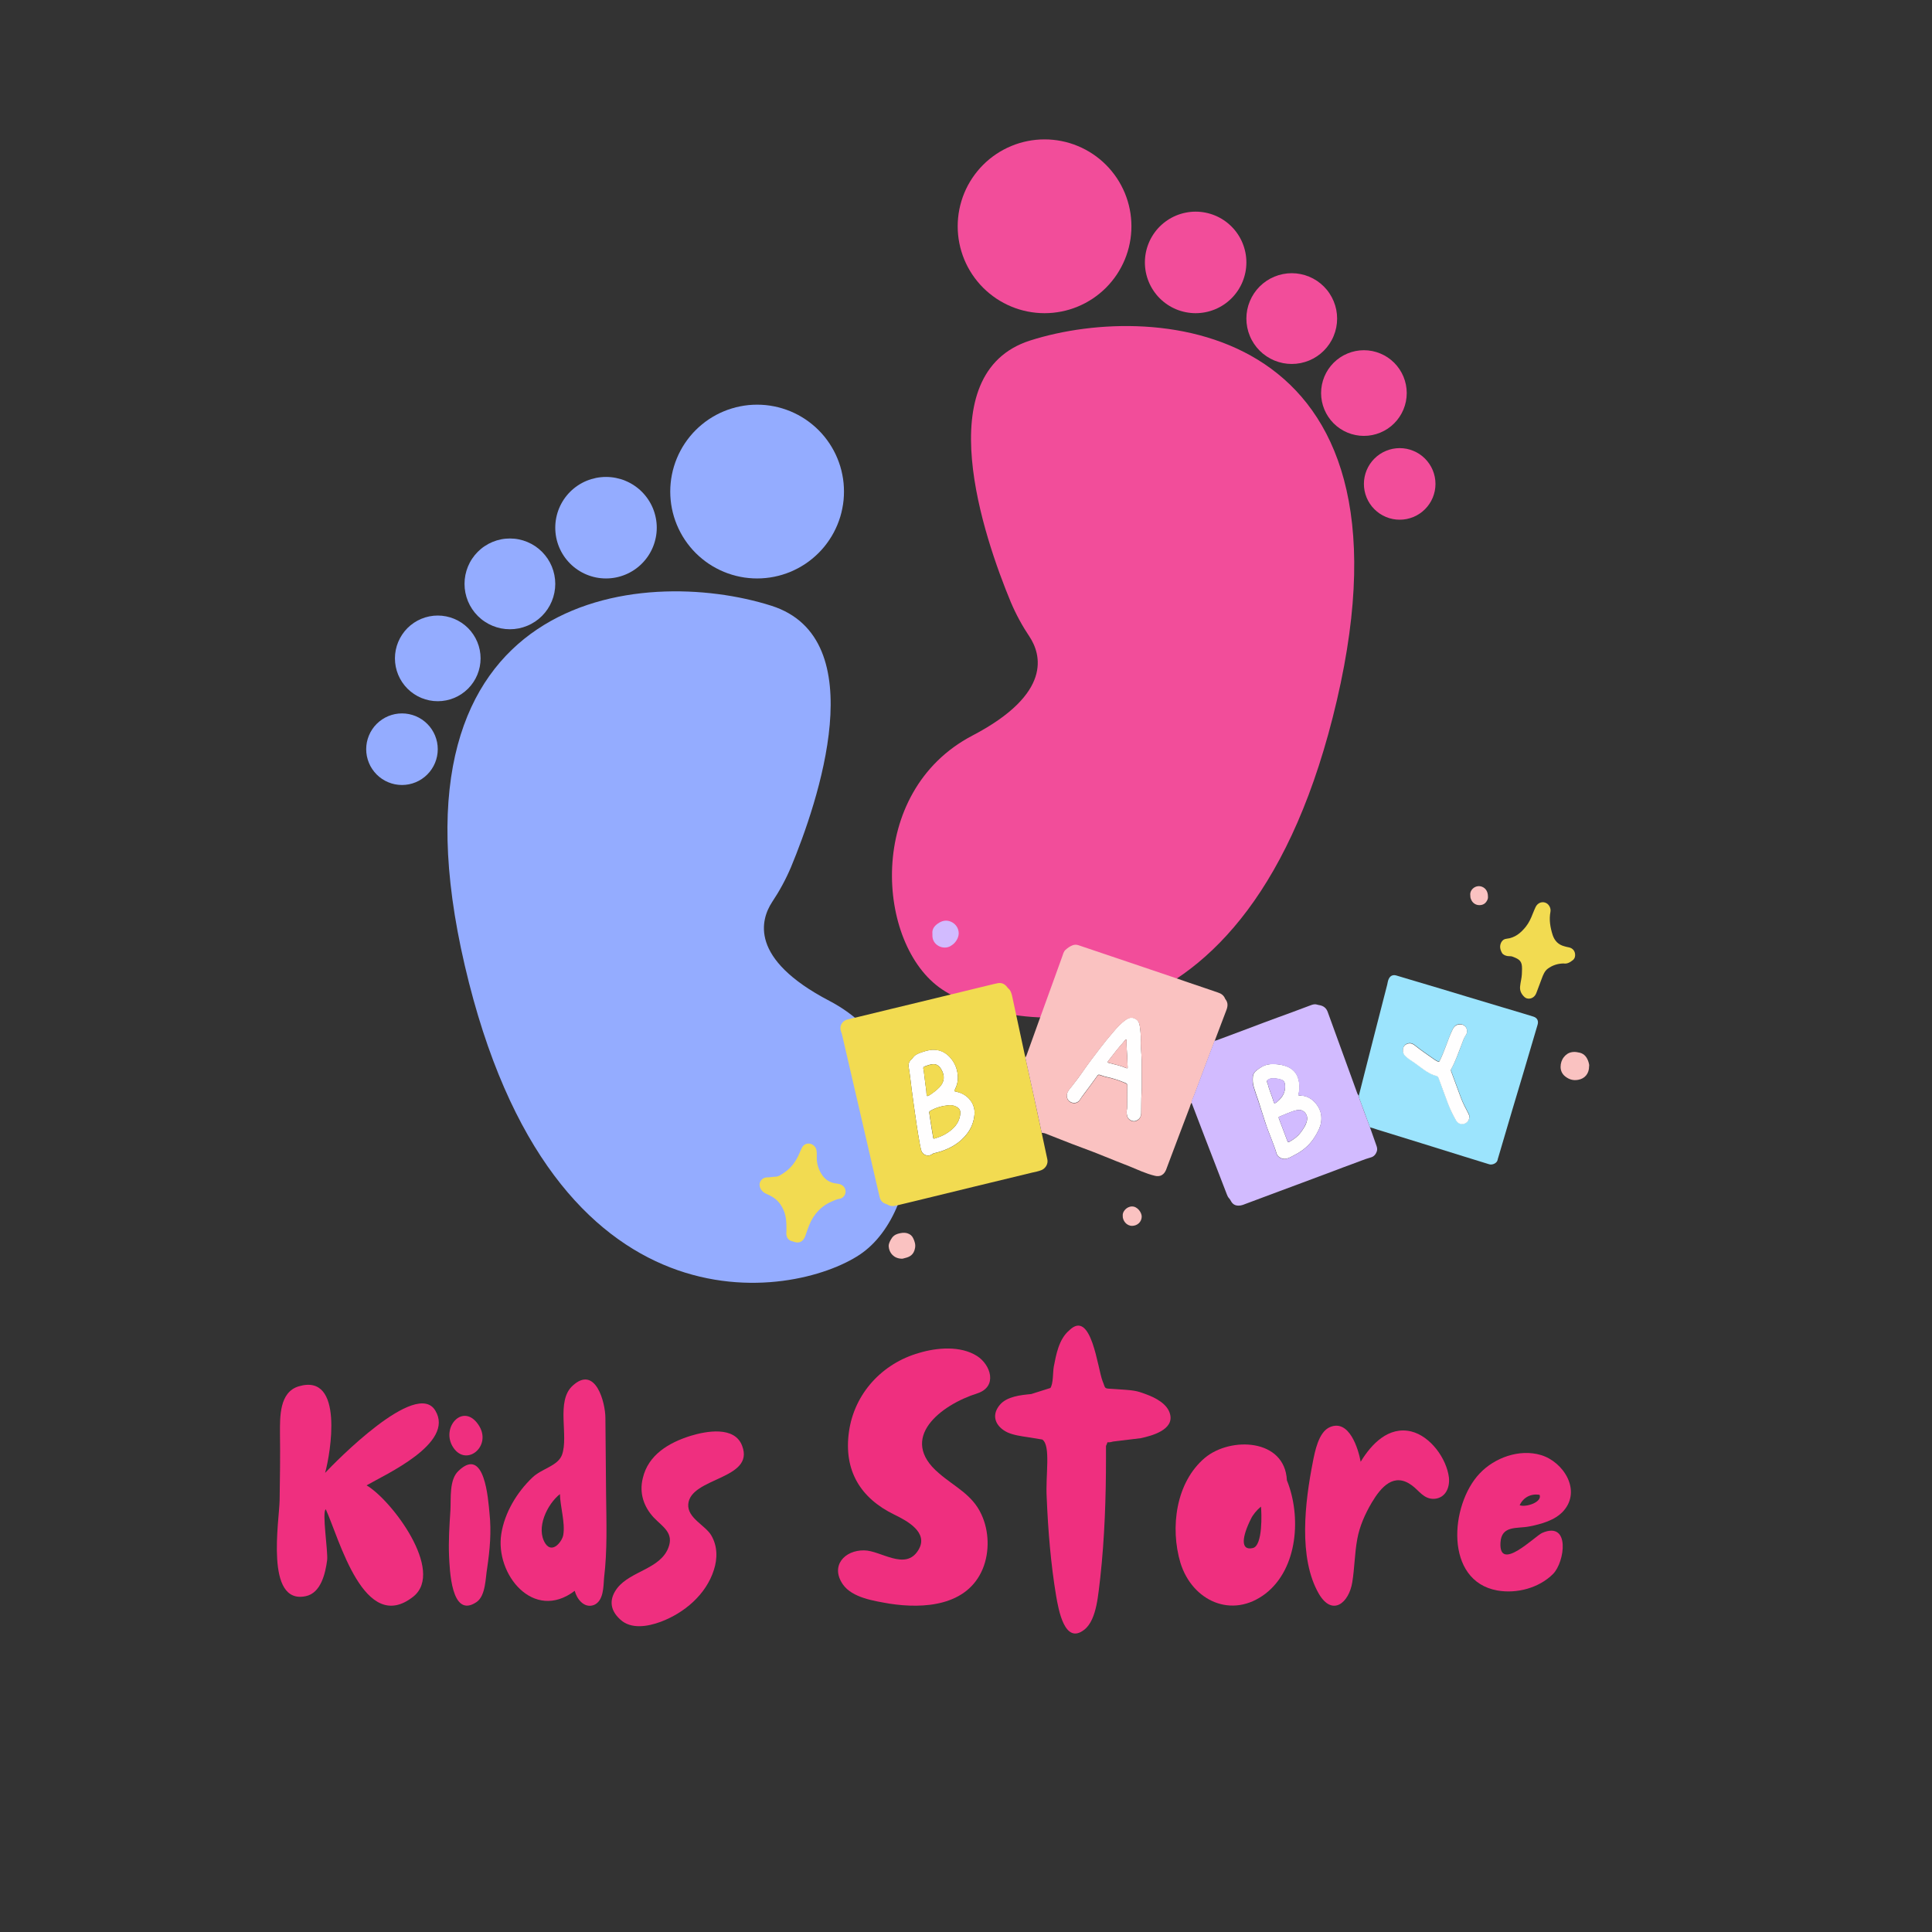 <svg xmlns="http://www.w3.org/2000/svg" xmlns:xlink="http://www.w3.org/1999/xlink" width="500" zoomAndPan="magnify" viewBox="0 0 375 375" height="500" preserveAspectRatio="xMidYMid meet" version="1.0"><rect x="0" y="0" width="375" height="375" fill="#333333" stroke="none"/><defs><g/><clipPath id="9d8f66ae2c"><path d="M 185 27.055 L 220 27.055 L 220 61 L 185 61 Z M 185 27.055 " clip-rule="nonzero"/></clipPath><clipPath id="d101180cdf"><path d="M 264 86 L 278.734 86 L 278.734 101 L 264 101 Z M 264 86 " clip-rule="nonzero"/></clipPath><clipPath id="7b87f8c7c1"><path d="M 147.25 221 L 165 221 L 165 242 L 147.25 242 Z M 147.25 221 " clip-rule="nonzero"/></clipPath><clipPath id="954513f7d2"><path d="M 302 204 L 308.5 204 L 308.5 210 L 302 210 Z M 302 204 " clip-rule="nonzero"/></clipPath><clipPath id="338b98bde4"><path d="M 172 239 L 178 239 L 178 244.363 L 172 244.363 Z M 172 239 " clip-rule="nonzero"/></clipPath></defs><path fill="#94acff" d="M 149.855 175.105 C 151.285 172.965 152.508 170.715 153.516 168.348 C 158.699 155.859 169.684 123.938 149.734 117.578 C 124.801 109.641 73.227 114.465 90.211 187.398 C 107.195 260.336 154.078 252.082 166.895 243.512 C 179.711 234.941 181.852 205.168 160.973 194.262 C 145.285 186.074 147.684 178.445 149.855 175.105 Z M 149.855 175.105 " fill-opacity="1" fill-rule="nonzero"/><path fill="#94acff" d="M 163.816 95.41 C 163.816 95.965 163.789 96.516 163.738 97.066 C 163.684 97.613 163.602 98.16 163.492 98.703 C 163.387 99.242 163.254 99.777 163.094 100.309 C 162.93 100.836 162.746 101.355 162.535 101.867 C 162.324 102.375 162.086 102.875 161.828 103.363 C 161.566 103.852 161.281 104.324 160.977 104.781 C 160.668 105.242 160.34 105.684 159.992 106.113 C 159.641 106.539 159.27 106.949 158.879 107.34 C 158.488 107.73 158.078 108.098 157.652 108.449 C 157.227 108.801 156.781 109.129 156.324 109.438 C 155.863 109.742 155.391 110.027 154.906 110.285 C 154.418 110.547 153.918 110.781 153.41 110.996 C 152.898 111.207 152.379 111.391 151.852 111.551 C 151.32 111.711 150.785 111.848 150.246 111.953 C 149.703 112.062 149.156 112.145 148.609 112.195 C 148.059 112.25 147.508 112.277 146.957 112.277 C 146.402 112.277 145.852 112.25 145.305 112.195 C 144.754 112.145 144.207 112.062 143.668 111.953 C 143.125 111.848 142.59 111.711 142.062 111.551 C 141.531 111.391 141.012 111.207 140.504 110.996 C 139.992 110.781 139.492 110.547 139.008 110.285 C 138.52 110.027 138.047 109.742 137.586 109.438 C 137.129 109.129 136.684 108.801 136.258 108.449 C 135.832 108.098 135.422 107.73 135.031 107.34 C 134.641 106.949 134.27 106.539 133.922 106.113 C 133.57 105.684 133.242 105.242 132.934 104.781 C 132.629 104.324 132.344 103.852 132.086 103.363 C 131.824 102.875 131.59 102.375 131.379 101.867 C 131.164 101.355 130.98 100.836 130.82 100.309 C 130.66 99.777 130.523 99.242 130.418 98.703 C 130.309 98.16 130.23 97.613 130.176 97.066 C 130.121 96.516 130.094 95.965 130.094 95.41 C 130.094 94.859 130.121 94.309 130.176 93.758 C 130.23 93.207 130.309 92.664 130.418 92.121 C 130.523 91.578 130.66 91.043 130.82 90.516 C 130.98 89.988 131.164 89.469 131.379 88.957 C 131.59 88.445 131.824 87.949 132.086 87.461 C 132.344 86.973 132.629 86.5 132.934 86.043 C 133.242 85.582 133.57 85.141 133.922 84.711 C 134.27 84.285 134.641 83.875 135.031 83.484 C 135.422 83.094 135.832 82.723 136.258 82.375 C 136.684 82.023 137.129 81.695 137.586 81.387 C 138.047 81.082 138.52 80.797 139.008 80.535 C 139.492 80.277 139.992 80.039 140.504 79.828 C 141.012 79.617 141.531 79.434 142.062 79.273 C 142.59 79.109 143.125 78.977 143.668 78.871 C 144.207 78.762 144.754 78.68 145.305 78.625 C 145.852 78.574 146.402 78.547 146.957 78.547 C 147.508 78.547 148.059 78.574 148.609 78.625 C 149.156 78.68 149.703 78.762 150.246 78.871 C 150.785 78.977 151.32 79.109 151.852 79.273 C 152.379 79.434 152.898 79.617 153.41 79.828 C 153.918 80.039 154.418 80.277 154.906 80.535 C 155.391 80.797 155.863 81.082 156.324 81.387 C 156.781 81.695 157.227 82.023 157.652 82.375 C 158.078 82.723 158.488 83.094 158.879 83.484 C 159.27 83.875 159.641 84.285 159.992 84.711 C 160.34 85.141 160.668 85.582 160.977 86.043 C 161.281 86.5 161.566 86.973 161.828 87.461 C 162.086 87.949 162.324 88.445 162.535 88.957 C 162.746 89.469 162.93 89.988 163.094 90.516 C 163.254 91.043 163.387 91.578 163.492 92.121 C 163.602 92.664 163.684 93.207 163.738 93.758 C 163.789 94.309 163.816 94.859 163.816 95.41 Z M 163.816 95.41 " fill-opacity="1" fill-rule="nonzero"/><path fill="#94acff" d="M 127.477 102.426 C 127.477 103.074 127.414 103.715 127.285 104.348 C 127.16 104.98 126.973 105.598 126.727 106.195 C 126.477 106.793 126.176 107.363 125.816 107.898 C 125.457 108.438 125.047 108.934 124.59 109.391 C 124.133 109.852 123.637 110.258 123.098 110.617 C 122.559 110.977 121.992 111.281 121.395 111.527 C 120.797 111.777 120.18 111.961 119.547 112.09 C 118.914 112.215 118.273 112.277 117.625 112.277 C 116.98 112.277 116.34 112.215 115.703 112.09 C 115.07 111.961 114.453 111.777 113.855 111.527 C 113.258 111.281 112.691 110.977 112.152 110.617 C 111.617 110.258 111.117 109.852 110.66 109.391 C 110.203 108.934 109.793 108.438 109.434 107.898 C 109.074 107.363 108.773 106.793 108.523 106.195 C 108.277 105.598 108.09 104.98 107.965 104.348 C 107.84 103.715 107.777 103.074 107.777 102.426 C 107.777 101.777 107.84 101.137 107.965 100.504 C 108.09 99.867 108.277 99.254 108.523 98.656 C 108.773 98.059 109.074 97.488 109.434 96.953 C 109.793 96.414 110.203 95.918 110.66 95.457 C 111.117 95 111.617 94.594 112.152 94.234 C 112.691 93.875 113.258 93.57 113.855 93.324 C 114.453 93.074 115.07 92.891 115.703 92.762 C 116.34 92.637 116.98 92.574 117.625 92.574 C 118.273 92.574 118.914 92.637 119.547 92.762 C 120.18 92.891 120.797 93.074 121.395 93.324 C 121.992 93.57 122.559 93.875 123.098 94.234 C 123.637 94.594 124.133 95 124.59 95.457 C 125.047 95.918 125.457 96.414 125.816 96.953 C 126.176 97.488 126.477 98.059 126.727 98.656 C 126.973 99.254 127.16 99.867 127.285 100.504 C 127.414 101.137 127.477 101.777 127.477 102.426 Z M 127.477 102.426 " fill-opacity="1" fill-rule="nonzero"/><path fill="#94acff" d="M 107.777 113.328 C 107.777 113.906 107.719 114.48 107.605 115.047 C 107.492 115.613 107.328 116.164 107.105 116.699 C 106.883 117.234 106.613 117.742 106.293 118.223 C 105.969 118.703 105.605 119.148 105.195 119.559 C 104.789 119.965 104.344 120.332 103.863 120.652 C 103.379 120.973 102.875 121.246 102.34 121.465 C 101.805 121.688 101.254 121.855 100.688 121.969 C 100.121 122.082 99.547 122.137 98.969 122.137 C 98.391 122.137 97.816 122.082 97.25 121.969 C 96.684 121.855 96.133 121.688 95.598 121.465 C 95.066 121.246 94.559 120.973 94.078 120.652 C 93.594 120.332 93.152 119.965 92.742 119.559 C 92.332 119.148 91.969 118.703 91.648 118.223 C 91.324 117.742 91.055 117.234 90.832 116.699 C 90.613 116.164 90.445 115.613 90.332 115.047 C 90.219 114.48 90.164 113.906 90.164 113.328 C 90.164 112.75 90.219 112.176 90.332 111.609 C 90.445 111.043 90.613 110.492 90.832 109.957 C 91.055 109.422 91.324 108.914 91.648 108.434 C 91.969 107.953 92.332 107.508 92.742 107.098 C 93.152 106.691 93.594 106.324 94.078 106.004 C 94.559 105.684 95.066 105.41 95.598 105.191 C 96.133 104.969 96.684 104.801 97.25 104.688 C 97.816 104.574 98.391 104.52 98.969 104.52 C 99.547 104.52 100.121 104.574 100.688 104.688 C 101.254 104.801 101.805 104.969 102.34 105.191 C 102.875 105.41 103.379 105.684 103.863 106.004 C 104.344 106.324 104.789 106.691 105.195 107.098 C 105.605 107.508 105.969 107.953 106.293 108.434 C 106.613 108.914 106.883 109.422 107.105 109.957 C 107.328 110.492 107.492 111.043 107.605 111.609 C 107.719 112.176 107.777 112.75 107.777 113.328 Z M 107.777 113.328 " fill-opacity="1" fill-rule="nonzero"/><path fill="#94acff" d="M 93.281 127.789 C 93.281 128.336 93.227 128.875 93.121 129.41 C 93.016 129.945 92.855 130.469 92.648 130.973 C 92.441 131.477 92.184 131.953 91.879 132.41 C 91.578 132.863 91.234 133.281 90.848 133.668 C 90.461 134.055 90.039 134.398 89.586 134.703 C 89.133 135.008 88.652 135.262 88.148 135.473 C 87.645 135.68 87.125 135.836 86.59 135.945 C 86.055 136.051 85.516 136.105 84.969 136.105 C 84.422 136.105 83.883 136.051 83.348 135.945 C 82.812 135.836 82.293 135.68 81.789 135.473 C 81.285 135.262 80.805 135.008 80.352 134.703 C 79.898 134.398 79.477 134.055 79.09 133.668 C 78.707 133.281 78.359 132.863 78.059 132.41 C 77.754 131.953 77.5 131.477 77.289 130.973 C 77.082 130.469 76.922 129.945 76.816 129.41 C 76.711 128.875 76.656 128.336 76.656 127.789 C 76.656 127.242 76.711 126.703 76.816 126.168 C 76.922 125.633 77.082 125.113 77.289 124.609 C 77.5 124.105 77.754 123.625 78.059 123.172 C 78.359 122.715 78.707 122.297 79.09 121.91 C 79.477 121.523 79.898 121.18 80.352 120.875 C 80.805 120.574 81.285 120.316 81.789 120.109 C 82.293 119.898 82.812 119.742 83.348 119.637 C 83.883 119.527 84.422 119.477 84.969 119.477 C 85.516 119.477 86.055 119.527 86.59 119.637 C 87.125 119.742 87.645 119.898 88.148 120.109 C 88.652 120.316 89.133 120.574 89.586 120.875 C 90.039 121.18 90.461 121.523 90.848 121.91 C 91.234 122.297 91.578 122.715 91.879 123.172 C 92.184 123.625 92.441 124.105 92.648 124.609 C 92.855 125.113 93.016 125.633 93.121 126.168 C 93.227 126.703 93.281 127.242 93.281 127.789 Z M 93.281 127.789 " fill-opacity="1" fill-rule="nonzero"/><path fill="#94acff" d="M 84.969 145.418 C 84.969 145.875 84.926 146.328 84.836 146.773 C 84.746 147.223 84.613 147.656 84.441 148.078 C 84.266 148.5 84.051 148.898 83.797 149.277 C 83.547 149.656 83.258 150.008 82.934 150.332 C 82.613 150.652 82.262 150.941 81.883 151.195 C 81.504 151.449 81.102 151.664 80.684 151.836 C 80.262 152.012 79.828 152.145 79.379 152.234 C 78.934 152.32 78.48 152.367 78.023 152.367 C 77.566 152.367 77.117 152.32 76.668 152.234 C 76.223 152.145 75.789 152.012 75.367 151.836 C 74.945 151.664 74.543 151.449 74.164 151.195 C 73.785 150.941 73.438 150.652 73.113 150.332 C 72.789 150.008 72.504 149.656 72.25 149.277 C 71.996 148.898 71.781 148.5 71.609 148.078 C 71.434 147.656 71.301 147.223 71.211 146.773 C 71.125 146.328 71.078 145.875 71.078 145.418 C 71.078 144.965 71.125 144.512 71.211 144.062 C 71.301 143.617 71.434 143.184 71.609 142.762 C 71.781 142.34 71.996 141.938 72.25 141.559 C 72.504 141.18 72.789 140.828 73.113 140.508 C 73.438 140.184 73.785 139.898 74.164 139.645 C 74.543 139.391 74.945 139.176 75.367 139 C 75.789 138.828 76.223 138.695 76.668 138.605 C 77.117 138.516 77.566 138.473 78.023 138.473 C 78.48 138.473 78.934 138.516 79.379 138.605 C 79.828 138.695 80.262 138.828 80.684 139 C 81.102 139.176 81.504 139.391 81.883 139.645 C 82.262 139.898 82.613 140.184 82.934 140.508 C 83.258 140.828 83.547 141.18 83.797 141.559 C 84.051 141.938 84.266 142.34 84.441 142.762 C 84.613 143.184 84.746 143.617 84.836 144.062 C 84.926 144.512 84.969 144.965 84.969 145.418 Z M 84.969 145.418 " fill-opacity="1" fill-rule="nonzero"/><path fill="#f24d9a" d="M 199.848 123.613 C 198.414 121.477 197.195 119.227 196.188 116.855 C 191.008 104.367 180.016 72.445 199.973 66.086 C 224.902 58.148 276.477 62.973 259.492 135.91 C 242.508 208.844 195.609 200.617 182.828 192.02 C 170.051 183.426 167.871 153.68 188.754 142.77 C 204.414 134.582 202.023 126.93 199.848 123.613 Z M 199.848 123.613 " fill-opacity="1" fill-rule="nonzero"/><g clip-path="url(#9d8f66ae2c)"><path fill="#f24d9a" d="M 219.609 43.922 C 219.609 44.473 219.582 45.023 219.527 45.574 C 219.477 46.125 219.395 46.668 219.285 47.211 C 219.18 47.754 219.043 48.289 218.883 48.816 C 218.723 49.344 218.539 49.863 218.328 50.375 C 218.113 50.887 217.879 51.383 217.617 51.871 C 217.359 52.359 217.074 52.832 216.77 53.293 C 216.461 53.75 216.133 54.195 215.781 54.621 C 215.434 55.047 215.062 55.457 214.672 55.848 C 214.281 56.238 213.871 56.609 213.445 56.957 C 213.02 57.309 212.574 57.637 212.117 57.945 C 211.656 58.25 211.184 58.535 210.695 58.797 C 210.211 59.055 209.711 59.293 209.199 59.504 C 208.691 59.715 208.172 59.902 207.645 60.062 C 207.113 60.223 206.578 60.355 206.039 60.465 C 205.496 60.57 204.949 60.652 204.402 60.707 C 203.852 60.762 203.301 60.789 202.746 60.789 C 202.195 60.789 201.645 60.762 201.094 60.707 C 200.547 60.652 200 60.57 199.457 60.465 C 198.918 60.355 198.383 60.223 197.852 60.062 C 197.324 59.902 196.805 59.715 196.297 59.504 C 195.785 59.293 195.285 59.055 194.801 58.797 C 194.312 58.535 193.84 58.25 193.379 57.945 C 192.922 57.637 192.477 57.309 192.051 56.957 C 191.625 56.609 191.215 56.238 190.824 55.848 C 190.434 55.457 190.062 55.047 189.715 54.621 C 189.363 54.195 189.035 53.75 188.727 53.293 C 188.422 52.832 188.137 52.359 187.875 51.871 C 187.617 51.383 187.379 50.887 187.168 50.375 C 186.957 49.863 186.773 49.344 186.613 48.816 C 186.453 48.289 186.316 47.754 186.211 47.211 C 186.102 46.668 186.02 46.125 185.969 45.574 C 185.914 45.023 185.887 44.473 185.887 43.922 C 185.887 43.367 185.914 42.816 185.969 42.27 C 186.02 41.719 186.102 41.172 186.211 40.629 C 186.316 40.09 186.453 39.555 186.613 39.023 C 186.773 38.496 186.957 37.977 187.168 37.465 C 187.379 36.957 187.617 36.457 187.875 35.969 C 188.137 35.484 188.422 35.008 188.727 34.551 C 189.035 34.09 189.363 33.648 189.715 33.223 C 190.062 32.793 190.434 32.387 190.824 31.996 C 191.215 31.605 191.625 31.234 192.051 30.883 C 192.477 30.531 192.922 30.203 193.379 29.898 C 193.84 29.59 194.312 29.305 194.801 29.047 C 195.285 28.785 195.785 28.551 196.297 28.34 C 196.805 28.125 197.324 27.941 197.852 27.781 C 198.383 27.621 198.918 27.484 199.457 27.379 C 200 27.27 200.547 27.191 201.094 27.137 C 201.645 27.082 202.195 27.055 202.746 27.055 C 203.301 27.055 203.852 27.082 204.402 27.137 C 204.949 27.191 205.496 27.27 206.039 27.379 C 206.578 27.484 207.113 27.621 207.645 27.781 C 208.172 27.941 208.691 28.125 209.199 28.34 C 209.711 28.551 210.211 28.785 210.695 29.047 C 211.184 29.305 211.656 29.59 212.117 29.898 C 212.574 30.203 213.02 30.531 213.445 30.883 C 213.871 31.234 214.281 31.605 214.672 31.996 C 215.062 32.387 215.434 32.793 215.781 33.223 C 216.133 33.648 216.461 34.09 216.77 34.551 C 217.074 35.008 217.359 35.484 217.617 35.969 C 217.879 36.457 218.113 36.957 218.328 37.465 C 218.539 37.977 218.723 38.496 218.883 39.023 C 219.043 39.555 219.18 40.09 219.285 40.629 C 219.395 41.172 219.477 41.719 219.527 42.27 C 219.582 42.816 219.609 43.367 219.609 43.922 Z M 219.609 43.922 " fill-opacity="1" fill-rule="nonzero"/></g><path fill="#f24d9a" d="M 241.922 50.934 C 241.922 51.582 241.859 52.223 241.734 52.855 C 241.605 53.492 241.418 54.109 241.172 54.707 C 240.926 55.305 240.621 55.871 240.262 56.41 C 239.902 56.945 239.496 57.445 239.035 57.902 C 238.578 58.359 238.082 58.77 237.543 59.129 C 237.008 59.488 236.438 59.789 235.84 60.039 C 235.242 60.285 234.629 60.473 233.992 60.598 C 233.359 60.723 232.719 60.789 232.07 60.789 C 231.426 60.789 230.785 60.723 230.152 60.598 C 229.516 60.473 228.898 60.285 228.301 60.039 C 227.707 59.789 227.137 59.488 226.602 59.129 C 226.062 58.77 225.562 58.359 225.105 57.902 C 224.648 57.445 224.242 56.945 223.883 56.41 C 223.523 55.871 223.219 55.305 222.973 54.707 C 222.723 54.109 222.539 53.492 222.41 52.855 C 222.285 52.223 222.223 51.582 222.223 50.934 C 222.223 50.289 222.285 49.648 222.41 49.012 C 222.539 48.379 222.723 47.762 222.973 47.164 C 223.219 46.566 223.523 46 223.883 45.461 C 224.242 44.922 224.648 44.426 225.105 43.969 C 225.562 43.512 226.062 43.102 226.602 42.742 C 227.137 42.383 227.707 42.078 228.301 41.832 C 228.898 41.586 229.516 41.398 230.152 41.273 C 230.785 41.145 231.426 41.082 232.07 41.082 C 232.719 41.082 233.359 41.145 233.992 41.273 C 234.629 41.398 235.242 41.586 235.84 41.832 C 236.438 42.078 237.008 42.383 237.543 42.742 C 238.082 43.102 238.578 43.512 239.035 43.969 C 239.496 44.426 239.902 44.922 240.262 45.461 C 240.621 46 240.926 46.566 241.172 47.164 C 241.418 47.762 241.605 48.379 241.734 49.012 C 241.859 49.648 241.922 50.289 241.922 50.934 Z M 241.922 50.934 " fill-opacity="1" fill-rule="nonzero"/><path fill="#f24d9a" d="M 259.535 61.836 C 259.535 62.414 259.477 62.988 259.367 63.555 C 259.254 64.125 259.086 64.676 258.863 65.207 C 258.645 65.742 258.371 66.25 258.051 66.73 C 257.73 67.211 257.363 67.656 256.957 68.066 C 256.547 68.477 256.102 68.84 255.621 69.16 C 255.141 69.484 254.633 69.754 254.098 69.977 C 253.562 70.195 253.012 70.363 252.445 70.477 C 251.879 70.59 251.309 70.645 250.727 70.645 C 250.148 70.645 249.578 70.59 249.012 70.477 C 248.441 70.363 247.895 70.195 247.359 69.977 C 246.824 69.754 246.316 69.484 245.836 69.16 C 245.355 68.84 244.91 68.477 244.5 68.066 C 244.094 67.656 243.727 67.211 243.406 66.73 C 243.086 66.25 242.812 65.742 242.594 65.207 C 242.371 64.676 242.203 64.125 242.09 63.555 C 241.977 62.988 241.922 62.414 241.922 61.836 C 241.922 61.258 241.977 60.688 242.09 60.117 C 242.203 59.551 242.371 59 242.594 58.465 C 242.812 57.934 243.086 57.426 243.406 56.945 C 243.727 56.461 244.094 56.02 244.5 55.609 C 244.91 55.199 245.355 54.836 245.836 54.512 C 246.316 54.191 246.824 53.922 247.359 53.699 C 247.895 53.477 248.441 53.312 249.012 53.199 C 249.578 53.086 250.148 53.027 250.727 53.027 C 251.309 53.027 251.879 53.086 252.445 53.199 C 253.012 53.312 253.562 53.477 254.098 53.699 C 254.633 53.922 255.141 54.191 255.621 54.512 C 256.102 54.836 256.547 55.199 256.957 55.609 C 257.363 56.02 257.73 56.461 258.051 56.945 C 258.371 57.426 258.645 57.934 258.863 58.465 C 259.086 59 259.254 59.551 259.367 60.117 C 259.477 60.688 259.535 61.258 259.535 61.836 Z M 259.535 61.836 " fill-opacity="1" fill-rule="nonzero"/><path fill="#f24d9a" d="M 273.047 76.293 C 273.047 76.84 272.992 77.379 272.887 77.914 C 272.781 78.449 272.621 78.969 272.414 79.473 C 272.203 79.98 271.949 80.457 271.645 80.91 C 271.344 81.367 270.996 81.785 270.613 82.172 C 270.227 82.559 269.805 82.902 269.352 83.207 C 268.898 83.508 268.418 83.766 267.914 83.973 C 267.41 84.184 266.891 84.34 266.355 84.445 C 265.82 84.555 265.281 84.605 264.734 84.605 C 264.188 84.605 263.648 84.555 263.113 84.445 C 262.578 84.34 262.059 84.184 261.555 83.973 C 261.051 83.766 260.57 83.508 260.117 83.207 C 259.664 82.902 259.242 82.559 258.855 82.172 C 258.473 81.785 258.125 81.367 257.824 80.91 C 257.52 80.457 257.266 79.98 257.055 79.473 C 256.848 78.969 256.688 78.449 256.582 77.914 C 256.477 77.379 256.422 76.84 256.422 76.293 C 256.422 75.746 256.477 75.207 256.582 74.672 C 256.688 74.137 256.848 73.617 257.055 73.109 C 257.266 72.605 257.52 72.129 257.824 71.672 C 258.125 71.219 258.473 70.801 258.855 70.414 C 259.242 70.027 259.664 69.684 260.117 69.379 C 260.57 69.078 261.051 68.82 261.555 68.613 C 262.059 68.402 262.578 68.246 263.113 68.137 C 263.648 68.031 264.188 67.977 264.734 67.977 C 265.281 67.977 265.82 68.031 266.355 68.137 C 266.891 68.246 267.41 68.402 267.914 68.613 C 268.418 68.82 268.898 69.078 269.352 69.379 C 269.805 69.684 270.227 70.027 270.613 70.414 C 270.996 70.801 271.344 71.219 271.645 71.672 C 271.949 72.129 272.203 72.605 272.414 73.109 C 272.621 73.617 272.781 74.137 272.887 74.672 C 272.992 75.207 273.047 75.746 273.047 76.293 Z M 273.047 76.293 " fill-opacity="1" fill-rule="nonzero"/><g clip-path="url(#d101180cdf)"><path fill="#f24d9a" d="M 278.625 93.93 C 278.625 94.383 278.582 94.836 278.492 95.285 C 278.402 95.73 278.27 96.164 278.098 96.586 C 277.922 97.008 277.707 97.41 277.453 97.789 C 277.199 98.168 276.914 98.52 276.59 98.84 C 276.27 99.164 275.918 99.449 275.539 99.703 C 275.16 99.957 274.758 100.172 274.336 100.348 C 273.914 100.52 273.48 100.652 273.035 100.742 C 272.586 100.832 272.137 100.875 271.68 100.875 C 271.223 100.875 270.773 100.832 270.324 100.742 C 269.879 100.652 269.441 100.52 269.023 100.348 C 268.602 100.172 268.199 99.957 267.82 99.703 C 267.441 99.449 267.09 99.164 266.77 98.84 C 266.445 98.52 266.16 98.168 265.906 97.789 C 265.652 97.41 265.438 97.008 265.262 96.586 C 265.09 96.164 264.957 95.73 264.867 95.285 C 264.777 94.836 264.734 94.383 264.734 93.93 C 264.734 93.473 264.777 93.02 264.867 92.574 C 264.957 92.125 265.09 91.691 265.262 91.27 C 265.438 90.848 265.652 90.449 265.906 90.07 C 266.16 89.691 266.445 89.34 266.77 89.016 C 267.09 88.695 267.441 88.406 267.82 88.152 C 268.199 87.898 268.602 87.684 269.023 87.512 C 269.441 87.336 269.879 87.203 270.324 87.113 C 270.773 87.027 271.223 86.98 271.68 86.98 C 272.137 86.98 272.586 87.027 273.035 87.113 C 273.48 87.203 273.914 87.336 274.336 87.512 C 274.758 87.684 275.16 87.898 275.539 88.152 C 275.918 88.406 276.27 88.695 276.59 89.016 C 276.914 89.34 277.199 89.691 277.453 90.07 C 277.707 90.449 277.922 90.848 278.098 91.27 C 278.27 91.691 278.402 92.125 278.492 92.574 C 278.582 93.02 278.625 93.473 278.625 93.93 Z M 278.625 93.93 " fill-opacity="1" fill-rule="nonzero"/></g><path fill="#9ce4fd" d="M 263.742 212.691 C 264.156 211.055 264.57 209.438 264.984 207.801 C 265.594 205.414 266.203 203.027 266.816 200.621 C 267.621 197.445 268.43 194.289 269.258 191.113 C 269.336 190.777 269.375 190.441 269.512 190.105 C 269.789 189.434 270.301 189.141 271.008 189.336 C 271.953 189.613 272.898 189.91 273.844 190.184 C 275.832 190.777 277.824 191.367 279.812 191.961 C 281.426 192.434 283.02 192.926 284.637 193.418 C 286.918 194.109 289.203 194.781 291.488 195.473 C 292.867 195.887 294.246 196.301 295.645 196.715 C 296.312 196.91 296.961 197.109 297.633 197.324 C 298.379 197.562 298.676 198.152 298.438 198.922 C 297.535 201.98 296.629 205.039 295.723 208.113 C 294.992 210.559 294.266 213.008 293.535 215.434 C 292.609 218.527 291.703 221.625 290.801 224.703 C 290.758 224.82 290.719 224.941 290.699 225.078 C 290.602 225.77 289.656 226.184 289.047 225.984 C 287.371 225.453 285.68 224.941 284.004 224.426 C 281.367 223.617 278.727 222.789 276.09 221.961 C 273.176 221.055 270.262 220.168 267.348 219.258 C 266.875 219.102 266.402 218.922 265.91 218.824 C 265.75 218.391 265.594 217.977 265.438 217.543 C 265.004 216.359 264.551 215.156 264.117 213.953 C 264 213.559 263.762 213.164 263.742 212.691 Z M 284.734 200.184 C 284.832 199.395 284.086 198.766 283.395 198.785 C 282.727 198.785 282.312 199.121 282.016 199.672 C 281.484 200.719 281.129 201.824 280.699 202.906 C 280.324 203.875 279.969 204.859 279.496 205.766 C 279.32 206.102 279.32 206.102 279.004 205.945 C 278.828 205.867 278.668 205.766 278.512 205.668 C 277.23 204.762 275.914 203.895 274.691 202.906 C 274.516 202.75 274.316 202.633 274.082 202.531 C 273.391 202.277 272.508 202.711 272.367 203.422 C 272.27 203.973 272.328 204.484 272.762 204.898 C 273 205.137 273.234 205.352 273.512 205.531 C 274.004 205.848 274.477 206.184 274.949 206.516 C 275.598 206.969 276.227 207.484 276.898 207.918 C 277.449 208.273 278.039 208.609 278.688 208.746 C 279.004 208.824 279.141 208.941 279.242 209.219 C 279.832 210.855 280.441 212.492 281.051 214.129 C 281.484 215.273 281.996 216.398 282.648 217.445 C 282.98 217.996 283.633 218.254 284.223 218.074 C 284.871 217.879 285.227 217.348 285.207 216.637 C 285.188 216.379 285.09 216.184 284.969 215.965 C 284.477 215.02 283.965 214.07 283.594 213.066 C 282.941 211.348 282.332 209.613 281.684 207.898 C 281.621 207.719 281.621 207.582 281.723 207.406 C 282.547 205.906 283.102 204.309 283.711 202.711 C 283.945 202.098 284.125 201.449 284.516 200.895 C 284.676 200.719 284.754 200.461 284.734 200.184 Z M 284.734 200.184 " fill-opacity="1" fill-rule="nonzero"/><path fill="#fffefe" d="M 185.254 211.805 C 185.629 211.922 186.023 211.98 186.379 212.117 C 188.168 212.789 189.312 214.465 189.152 216.281 C 189.035 217.68 188.562 218.945 187.695 220.066 C 186.336 221.824 184.527 222.887 182.418 223.539 C 182.066 223.637 181.73 223.738 181.375 223.816 C 181.199 223.855 181.039 223.914 180.902 224.031 C 180.117 224.605 179.031 224.152 178.797 223.242 C 178.68 222.809 178.578 222.375 178.52 221.961 C 178.066 219.477 177.715 216.953 177.359 214.445 C 177.082 212.531 176.848 210.602 176.609 208.688 C 176.551 208.195 176.473 207.719 176.395 207.246 C 176.277 206.598 176.395 206.023 176.945 205.59 C 177.004 205.551 177.062 205.492 177.102 205.434 C 177.438 204.84 178.008 204.562 178.598 204.348 C 179.445 204.051 180.293 203.754 181.199 203.754 C 182.559 203.754 183.66 204.348 184.527 205.371 C 185.434 206.438 185.887 207.699 185.926 209.102 C 185.945 209.871 185.766 210.602 185.434 211.289 C 185.371 211.469 185.254 211.605 185.254 211.805 Z M 186.398 216.121 C 186.438 215.492 186.199 215.059 185.473 214.742 C 185.059 214.566 184.625 214.484 184.172 214.523 C 182.891 214.645 181.672 214.961 180.547 215.629 C 180.391 215.727 180.332 215.809 180.371 216.004 C 180.449 216.496 180.508 216.992 180.59 217.504 C 180.746 218.57 180.922 219.613 181.102 220.66 C 181.16 221.055 181.18 221.055 181.555 220.938 C 182.754 220.582 183.855 220.027 184.801 219.18 C 185.727 218.371 186.297 217.367 186.398 216.121 Z M 179.977 212.75 C 180.195 212.711 180.352 212.613 180.527 212.492 C 181.16 212.078 181.75 211.625 182.301 211.074 C 183.363 209.988 183.422 208.785 182.695 207.543 C 182.32 206.891 181.77 206.457 180.961 206.555 C 180.449 206.637 179.957 206.793 179.465 206.992 C 179.23 207.09 179.172 207.227 179.23 207.465 C 179.309 207.82 179.348 208.176 179.387 208.527 C 179.523 209.613 179.645 210.68 179.801 211.766 C 179.84 212.098 179.781 212.434 179.977 212.75 Z M 179.977 212.75 " fill-opacity="1" fill-rule="nonzero"/><path fill="#fffefe" d="M 221.605 208.273 C 221.605 209.871 221.664 210.934 221.586 212 C 221.488 213.363 221.547 214.703 221.508 216.062 C 221.488 216.832 221.094 217.324 220.422 217.562 C 219.812 217.781 218.965 217.285 218.809 216.695 C 218.691 216.262 218.633 215.809 218.73 215.332 C 218.77 215.176 218.77 215.02 218.77 214.859 C 218.77 213.52 218.789 212.18 218.789 210.836 C 218.789 210.344 218.789 210.344 218.316 210.145 C 217.133 209.652 215.934 209.258 214.691 209.004 C 214.301 208.922 213.945 208.766 213.57 208.648 C 213.215 208.547 213.137 208.566 212.941 208.863 C 212.074 210.105 211.168 211.309 210.262 212.512 C 210.066 212.789 209.848 213.047 209.672 213.363 C 209.316 214.012 208.492 214.309 207.723 213.855 C 207.133 213.52 206.895 212.711 207.191 212.039 C 207.406 211.547 207.781 211.152 208.117 210.738 C 208.902 209.75 209.652 208.746 210.359 207.699 C 211.305 206.32 212.328 205.02 213.336 203.676 C 214.199 202.531 215.105 201.43 216.031 200.344 C 216.781 199.457 217.566 198.586 218.531 197.918 C 219.242 197.426 219.812 197.402 220.461 197.777 C 220.973 198.074 221.152 198.586 221.23 199.121 C 221.367 199.988 221.445 200.875 221.426 201.742 C 221.406 202.73 221.488 203.695 221.547 204.664 C 221.645 206.082 221.566 207.445 221.605 208.273 Z M 218.828 207.344 C 218.906 207.227 218.887 207.109 218.867 206.992 C 218.848 206.34 218.828 205.668 218.789 205.02 C 218.75 204.051 218.613 203.086 218.672 202.098 C 218.672 201.98 218.73 201.844 218.57 201.762 C 218.316 201.844 218.219 202.117 218.059 202.297 C 217.035 203.441 216.09 204.664 215.164 205.867 C 214.93 206.184 214.93 206.223 215.305 206.34 C 215.363 206.359 215.422 206.359 215.48 206.379 C 216.465 206.617 217.449 206.852 218.414 207.246 C 218.531 207.266 218.652 207.363 218.828 207.344 Z M 218.828 207.344 " fill-opacity="1" fill-rule="nonzero"/><path fill="#fffefe" d="M 284.734 200.184 C 284.754 200.461 284.676 200.719 284.496 200.953 C 284.105 201.508 283.945 202.137 283.691 202.77 C 283.078 204.348 282.527 205.965 281.703 207.465 C 281.602 207.621 281.602 207.758 281.664 207.957 C 282.312 209.672 282.922 211.41 283.574 213.125 C 283.945 214.129 284.457 215.078 284.949 216.023 C 285.051 216.242 285.168 216.438 285.188 216.695 C 285.227 217.387 284.871 217.918 284.203 218.133 C 283.613 218.312 282.961 218.074 282.629 217.504 C 281.996 216.438 281.465 215.332 281.031 214.191 C 280.422 212.551 279.812 210.914 279.219 209.277 C 279.121 209.004 278.984 208.863 278.668 208.805 C 278.02 208.648 277.449 208.332 276.879 207.977 C 276.207 207.543 275.578 207.031 274.93 206.578 C 274.457 206.242 273.984 205.906 273.492 205.59 C 273.215 205.414 272.977 205.176 272.742 204.957 C 272.309 204.543 272.25 204.012 272.348 203.48 C 272.484 202.77 273.371 202.336 274.062 202.594 C 274.277 202.672 274.477 202.809 274.672 202.965 C 275.895 203.953 277.211 204.82 278.492 205.727 C 278.648 205.828 278.809 205.926 278.984 206.004 C 279.301 206.16 279.32 206.16 279.477 205.828 C 279.949 204.898 280.305 203.934 280.676 202.965 C 281.09 201.883 281.465 200.777 281.996 199.73 C 282.293 199.18 282.707 198.844 283.375 198.844 C 284.086 198.766 284.832 199.395 284.734 200.184 Z M 284.734 200.184 " fill-opacity="1" fill-rule="nonzero"/><path fill="#fffefe" d="M 252.027 212.594 C 252.242 212.633 252.48 212.672 252.715 212.672 C 254.547 212.77 256.262 214.684 256.457 216.535 C 256.555 217.465 256.398 218.352 256.004 219.199 C 255.453 220.402 254.746 221.488 253.801 222.414 C 253.07 223.125 252.242 223.695 251.34 224.152 C 250.785 224.445 250.254 224.781 249.625 224.922 C 248.977 225.059 247.992 224.605 247.812 223.973 C 247.203 221.922 246.277 219.988 245.629 217.957 C 245.137 216.477 244.684 215 244.211 213.52 C 243.914 212.652 243.598 211.805 243.344 210.914 C 243.168 210.285 243.125 209.633 243.188 209.004 C 243.227 208.449 243.539 208.016 243.973 207.699 C 244.625 207.207 245.312 206.754 246.141 206.617 C 246.73 206.496 247.34 206.516 247.93 206.574 C 248.543 206.637 249.133 206.754 249.723 206.969 C 250.906 207.426 251.691 208.215 252.027 209.457 C 252.281 210.383 252.324 211.309 252.086 212.238 C 252.027 212.355 251.988 212.453 252.027 212.594 Z M 252.203 215.434 C 252.008 215.434 251.812 215.453 251.594 215.512 C 250.453 215.789 249.43 216.32 248.344 216.734 C 248.207 216.793 248.148 216.871 248.207 217.031 C 248.246 217.109 248.266 217.207 248.305 217.305 C 248.816 218.668 249.348 220.047 249.859 221.41 C 249.98 221.746 250.039 221.766 250.332 221.586 C 251.16 221.133 251.91 220.562 252.48 219.793 C 253.012 219.082 253.523 218.332 253.699 217.426 C 253.898 216.438 253.148 215.434 252.203 215.434 Z M 247.359 214.172 C 247.793 214.051 248.031 213.734 248.324 213.461 C 249.172 212.652 249.547 211.645 249.41 210.48 C 249.367 210.047 249.172 209.73 248.758 209.594 C 248.344 209.438 247.91 209.355 247.48 209.316 C 247.281 209.297 247.066 209.297 246.867 209.316 C 246.516 209.336 246.219 209.477 245.98 209.711 C 245.805 209.91 246 210.168 246.062 210.383 C 246.316 211.449 246.77 212.453 247.105 213.52 C 247.164 213.695 247.203 213.934 247.359 214.172 Z M 247.359 214.172 " fill-opacity="1" fill-rule="nonzero"/><path fill="#f2db51" d="M 303.48 187.008 C 302.336 187.027 301.312 187.363 300.406 188.035 C 299.797 188.508 299.523 189.219 299.266 189.91 C 298.91 190.836 298.578 191.762 298.223 192.691 C 298.105 193.004 297.945 193.281 297.672 193.5 C 297.18 193.914 296.41 193.973 295.918 193.539 C 295.309 192.984 294.953 192.297 295.051 191.449 C 295.09 191.035 295.172 190.598 295.25 190.184 C 295.387 189.496 295.426 188.785 295.426 188.074 C 295.445 186.594 294.992 186.219 293.652 185.707 C 293.418 185.609 293.16 185.59 292.906 185.59 C 292.57 185.59 292.258 185.512 291.961 185.352 C 291.805 185.254 291.625 185.137 291.547 184.977 C 291.172 184.328 291.016 183.637 291.391 182.906 C 291.605 182.512 291.941 182.254 292.395 182.215 C 294.066 182.039 295.211 181.074 296.195 179.828 C 296.766 179.102 297.16 178.25 297.492 177.383 C 297.672 176.949 297.848 176.496 298.047 176.082 C 298.457 175.195 299.422 174.859 300.211 175.332 C 300.723 175.648 301.059 176.34 300.941 176.969 C 300.645 178.527 300.902 180.008 301.371 181.488 C 301.746 182.609 302.477 183.379 303.656 183.676 C 303.934 183.754 304.207 183.832 304.484 183.875 C 305.312 184.031 305.785 184.664 305.727 185.492 C 305.703 185.844 305.566 186.141 305.293 186.359 C 304.762 186.773 304.207 187.129 303.48 187.008 Z M 303.48 187.008 " fill-opacity="1" fill-rule="nonzero"/><g clip-path="url(#7b87f8c7c1)"><path fill="#f2db51" d="M 152.648 238.41 C 152.648 237.328 152.605 236.242 152.215 235.195 C 151.723 233.875 150.914 232.828 149.652 232.16 C 149.32 231.98 148.984 231.824 148.629 231.664 C 148.039 231.391 147.625 230.898 147.469 230.266 C 147.25 229.418 147.961 228.531 148.867 228.531 C 149.457 228.531 150.027 228.41 150.598 228.391 C 151.129 228.371 151.543 228.035 151.957 227.781 C 153.473 226.832 154.477 225.492 155.168 223.855 C 155.324 223.5 155.48 223.125 155.66 222.77 C 155.992 222.098 156.664 221.902 157.137 221.98 C 157.824 222.078 158.355 222.613 158.477 223.262 C 158.574 223.797 158.535 224.328 158.535 224.859 C 158.555 225.965 158.887 226.973 159.461 227.898 C 160.109 228.945 161.055 229.574 162.297 229.715 C 162.551 229.734 162.828 229.793 163.082 229.871 C 163.754 230.109 164.164 230.699 164.125 231.352 C 164.086 232 163.613 232.594 162.926 232.691 C 162.512 232.75 162.137 232.91 161.762 233.066 C 159.5 233.973 157.945 235.59 157.039 237.859 C 156.82 238.391 156.645 238.926 156.465 239.457 C 156.348 239.812 156.23 240.168 156.012 240.484 C 155.621 241.074 155.008 241.293 154.32 241.094 C 154.164 241.055 154.023 240.996 153.867 240.957 C 153.078 240.797 152.648 240.266 152.625 239.457 C 152.648 239.141 152.648 238.785 152.648 238.41 Z M 152.648 238.41 " fill-opacity="1" fill-rule="nonzero"/></g><path fill="#f2db51" d="M 202.188 219.871 C 202.465 221.191 202.762 222.512 203.035 223.836 C 203.113 224.23 203.215 224.625 203.293 225.039 C 203.469 225.887 202.977 226.754 202.168 227.109 C 201.559 227.367 200.91 227.465 200.258 227.621 C 196.559 228.531 192.855 229.418 189.172 230.305 C 185.234 231.25 181.297 232.219 177.359 233.184 C 176.215 233.461 175.074 233.738 173.914 234.012 C 173.363 234.152 172.828 234.152 172.316 233.836 C 172.219 233.777 172.121 233.738 172.023 233.699 C 171.293 233.5 170.879 233.008 170.723 232.277 C 170.508 231.352 170.289 230.441 170.074 229.516 C 169.66 227.68 169.246 225.867 168.812 224.031 C 168.125 221.035 167.434 218.016 166.727 215 C 165.82 211.113 164.934 207.227 164.027 203.359 C 163.852 202.594 163.672 201.824 163.496 201.055 C 163.438 200.816 163.379 200.559 163.281 200.324 C 162.848 199.277 163.34 198.215 164.441 197.898 C 165.148 197.699 165.879 197.543 166.586 197.383 C 168.676 196.891 170.742 196.379 172.828 195.867 C 175.723 195.176 178.598 194.465 181.492 193.773 C 185.273 192.848 189.074 191.941 192.855 191.012 C 193.094 190.953 193.348 190.914 193.586 190.855 C 194.352 190.68 194.98 190.953 195.453 191.547 C 195.535 191.625 195.574 191.742 195.652 191.801 C 196.164 192.195 196.32 192.77 196.461 193.359 C 196.992 195.906 197.543 198.449 198.094 200.973 C 198.367 202.219 198.625 203.461 198.902 204.723 C 198.941 204.879 198.98 205.02 199.02 205.176 C 199.02 205.215 199.02 205.234 199.02 205.273 C 199.492 207.387 199.965 209.516 200.418 211.625 C 201.008 214.406 201.598 217.148 202.188 219.871 Z M 185.254 211.805 C 185.234 211.605 185.371 211.469 185.434 211.309 C 185.766 210.621 185.945 209.871 185.926 209.121 C 185.887 207.719 185.434 206.457 184.527 205.395 C 183.66 204.367 182.578 203.797 181.199 203.773 C 180.273 203.773 179.426 204.051 178.598 204.367 C 178.008 204.586 177.438 204.859 177.102 205.453 C 177.062 205.512 177.004 205.57 176.945 205.609 C 176.395 206.043 176.277 206.598 176.395 207.266 C 176.492 207.738 176.551 208.234 176.609 208.707 C 176.848 210.621 177.082 212.551 177.359 214.465 C 177.715 216.973 178.066 219.477 178.52 221.98 C 178.598 222.414 178.699 222.848 178.797 223.262 C 179.031 224.172 180.117 224.625 180.902 224.051 C 181.039 223.953 181.199 223.875 181.375 223.836 C 181.73 223.758 182.086 223.656 182.418 223.559 C 184.508 222.906 186.336 221.844 187.695 220.086 C 188.562 218.984 189.035 217.699 189.152 216.301 C 189.312 214.484 188.148 212.789 186.379 212.137 C 186.023 211.98 185.629 211.922 185.254 211.805 Z M 185.254 211.805 " fill-opacity="1" fill-rule="nonzero"/><path fill="#f2db51" d="M 186.398 216.121 C 186.297 217.367 185.727 218.371 184.82 219.18 C 183.875 220.027 182.773 220.582 181.574 220.938 C 181.199 221.035 181.18 221.055 181.121 220.66 C 180.941 219.613 180.785 218.551 180.609 217.504 C 180.527 217.012 180.469 216.496 180.391 216.004 C 180.352 215.809 180.43 215.727 180.57 215.629 C 181.672 214.961 182.91 214.645 184.191 214.523 C 184.625 214.484 185.078 214.543 185.492 214.742 C 186.199 215.078 186.438 215.492 186.398 216.121 Z M 186.398 216.121 " fill-opacity="1" fill-rule="nonzero"/><path fill="#f2db51" d="M 179.977 212.75 C 179.781 212.434 179.84 212.098 179.801 211.785 C 179.645 210.719 179.523 209.633 179.387 208.547 C 179.348 208.195 179.309 207.84 179.23 207.484 C 179.191 207.246 179.23 207.09 179.465 207.012 C 179.957 206.832 180.449 206.656 180.961 206.578 C 181.77 206.457 182.32 206.91 182.695 207.562 C 183.422 208.824 183.363 210.008 182.301 211.094 C 181.77 211.645 181.18 212.098 180.527 212.512 C 180.352 212.613 180.176 212.711 179.977 212.75 Z M 179.977 212.75 " fill-opacity="1" fill-rule="nonzero"/><g clip-path="url(#954513f7d2)"><path fill="#fac2c1" d="M 308.441 206.992 C 308.441 208.332 307.676 209.355 306.316 209.594 C 305.352 209.773 304.543 209.516 303.816 208.941 C 303.223 208.488 302.91 207.82 302.91 207.09 C 302.91 206.418 303.105 205.746 303.539 205.195 C 303.914 204.703 304.426 204.348 305.055 204.23 C 305.152 204.211 305.234 204.191 305.332 204.191 C 305.766 204.148 306.219 204.23 306.629 204.328 C 307.574 204.562 308.066 205.273 308.344 206.184 C 308.422 206.457 308.5 206.754 308.441 206.992 Z M 308.441 206.992 " fill-opacity="1" fill-rule="nonzero"/></g><path fill="#fac2c1" d="M 285.383 173.773 C 285.227 172.668 286.488 171.625 287.707 172.137 C 288.355 172.414 288.711 172.984 288.789 173.676 C 288.828 173.992 288.848 174.309 288.73 174.602 C 288.418 175.332 287.906 175.688 287.137 175.688 C 286.406 175.688 285.777 175.234 285.523 174.543 C 285.402 174.285 285.383 174.031 285.383 173.773 Z M 285.383 173.773 " fill-opacity="1" fill-rule="nonzero"/><g clip-path="url(#338b98bde4)"><path fill="#fac2c1" d="M 174.957 244.309 C 173.48 244.25 172.594 243.184 172.496 241.961 C 172.457 241.449 172.691 241.016 172.93 240.582 C 173.223 240.027 173.676 239.652 174.266 239.477 C 174.879 239.301 175.488 239.199 176.117 239.379 C 176.648 239.535 177.043 239.871 177.262 240.363 C 177.535 240.938 177.734 241.547 177.613 242.219 C 177.379 243.617 176.492 243.992 175.625 244.191 C 175.391 244.25 175.172 244.348 174.957 244.309 Z M 174.957 244.309 " fill-opacity="1" fill-rule="nonzero"/></g><path fill="#fac2c1" d="M 217.922 235.945 C 217.844 235.215 218.633 234.191 219.715 234.172 C 220.777 234.152 221.625 235.355 221.605 236.164 C 221.586 237.188 220.758 237.918 219.754 237.938 C 218.672 237.957 217.863 236.914 217.922 235.945 Z M 217.922 235.945 " fill-opacity="1" fill-rule="nonzero"/><path fill="#fac2c1" d="M 202.188 219.871 C 201.598 217.129 201.027 214.406 200.418 211.664 C 199.965 209.555 199.492 207.426 199.02 205.312 C 199.02 205.293 199.02 205.254 199.02 205.215 C 199.176 205.098 199.234 204.898 199.293 204.723 C 200.062 202.613 200.812 200.48 201.578 198.371 C 202.543 195.707 203.508 193.047 204.473 190.383 C 205.043 188.805 205.617 187.207 206.188 185.629 C 206.344 185.195 206.441 184.703 206.816 184.367 C 207.23 183.992 207.664 183.676 208.195 183.48 C 208.551 183.34 208.941 183.34 209.316 183.461 C 213.551 184.879 217.805 186.32 222.039 187.758 C 224.008 188.43 225.996 189.102 227.984 189.77 C 229.953 190.441 231.902 191.133 233.871 191.781 C 234.719 192.059 235.566 192.375 236.414 192.652 C 237.043 192.848 237.535 193.203 237.789 193.836 C 237.809 193.895 237.852 193.953 237.891 193.992 C 238.383 194.645 238.32 195.332 238.047 196.043 C 237.297 198.016 236.551 199.988 235.801 201.961 C 235.152 203.676 234.484 205.395 233.852 207.109 C 233.164 208.961 232.453 210.816 231.766 212.672 C 231.609 213.086 231.371 213.5 231.352 213.973 C 231.074 214.25 231.035 214.645 230.898 214.98 C 230.191 216.852 229.48 218.707 228.773 220.582 C 228.121 222.297 227.473 224.031 226.824 225.75 C 226.664 226.184 226.488 226.637 226.332 227.07 C 226.152 227.484 225.918 227.84 225.523 228.074 C 225.09 228.332 224.617 228.332 224.145 228.215 C 222.41 227.801 220.816 227.031 219.164 226.359 C 217.566 225.73 215.973 225.117 214.398 224.465 C 211.602 223.301 208.727 222.336 205.91 221.191 C 204.887 220.777 203.844 220.363 202.801 219.969 C 202.582 219.949 202.387 219.871 202.188 219.871 Z M 221.605 208.273 C 221.566 207.445 221.645 206.082 221.547 204.723 C 221.465 203.754 221.387 202.77 221.426 201.805 C 221.445 200.914 221.367 200.047 221.23 199.18 C 221.152 198.648 220.953 198.133 220.461 197.84 C 219.812 197.445 219.242 197.484 218.531 197.977 C 217.566 198.648 216.781 199.516 216.031 200.402 C 215.105 201.488 214.199 202.594 213.336 203.734 C 212.328 205.078 211.305 206.379 210.359 207.758 C 209.652 208.785 208.883 209.793 208.117 210.797 C 207.781 211.211 207.406 211.605 207.191 212.098 C 206.895 212.77 207.133 213.578 207.723 213.914 C 208.512 214.367 209.316 214.07 209.672 213.422 C 209.848 213.105 210.047 212.848 210.262 212.574 C 211.168 211.371 212.074 210.168 212.941 208.922 C 213.137 208.629 213.234 208.609 213.57 208.707 C 213.945 208.824 214.32 208.984 214.691 209.062 C 215.953 209.297 217.156 209.711 218.316 210.207 C 218.77 210.402 218.789 210.383 218.789 210.895 C 218.789 212.238 218.789 213.578 218.77 214.918 C 218.77 215.078 218.77 215.234 218.73 215.395 C 218.633 215.848 218.691 216.301 218.809 216.754 C 218.984 217.348 219.812 217.84 220.422 217.621 C 221.094 217.387 221.488 216.891 221.508 216.121 C 221.547 214.762 221.508 213.422 221.586 212.059 C 221.664 210.934 221.605 209.871 221.605 208.273 Z M 221.605 208.273 " fill-opacity="1" fill-rule="nonzero"/><path fill="#fac2c1" d="M 218.828 207.344 C 218.672 207.363 218.551 207.266 218.414 207.227 C 217.469 206.852 216.484 206.617 215.48 206.359 C 215.422 206.34 215.363 206.34 215.305 206.32 C 214.93 206.203 214.93 206.184 215.164 205.848 C 216.09 204.625 217.035 203.402 218.059 202.277 C 218.219 202.098 218.316 201.844 218.57 201.742 C 218.711 201.824 218.672 201.98 218.672 202.078 C 218.633 203.066 218.75 204.031 218.789 205 C 218.828 205.648 218.848 206.32 218.867 206.969 C 218.867 207.109 218.887 207.227 218.828 207.344 Z M 218.828 207.344 " fill-opacity="1" fill-rule="nonzero"/><path fill="#d2bbff" d="M 180.98 181.25 C 180.863 180.262 181.473 179.594 182.281 179.102 C 183.129 178.586 184.035 178.547 184.922 179.082 C 185.926 179.691 186.379 180.973 185.887 182.078 C 185.59 182.77 185.117 183.281 184.449 183.656 C 183.051 184.426 180.922 183.461 180.98 181.527 C 180.98 181.469 180.98 181.387 180.98 181.25 Z M 180.98 181.25 " fill-opacity="1" fill-rule="nonzero"/><path fill="#d2bbff" d="M 263.742 212.691 C 263.762 213.164 264 213.559 264.137 213.992 C 264.551 215.195 265.004 216.379 265.457 217.582 C 265.613 218.016 265.773 218.43 265.93 218.863 C 266.344 220.027 266.758 221.211 267.168 222.375 C 267.289 222.711 267.367 223.066 267.25 223.441 C 267.051 224.051 266.676 224.504 266.047 224.664 C 264.828 225 263.684 225.512 262.504 225.926 C 261.223 226.379 259.98 226.871 258.703 227.348 C 256.695 228.094 254.707 228.844 252.695 229.594 C 251.277 230.129 249.84 230.66 248.402 231.191 C 246.633 231.863 244.84 232.535 243.066 233.184 C 242.457 233.422 241.828 233.637 241.219 233.875 C 240.941 233.973 240.664 234.012 240.391 234.012 C 239.699 234.012 239.227 233.699 238.914 233.105 C 238.816 232.91 238.695 232.73 238.539 232.555 C 238.344 232.355 238.242 232.102 238.145 231.863 C 237.691 230.699 237.238 229.535 236.805 228.391 C 235.82 225.809 234.816 223.223 233.812 220.641 C 232.984 218.488 232.18 216.359 231.352 214.211 C 231.332 214.152 231.312 214.09 231.293 214.031 C 231.293 213.559 231.527 213.164 231.707 212.73 C 232.414 210.875 233.105 209.023 233.793 207.168 C 234.422 205.453 235.094 203.734 235.742 202.02 C 236.156 201.961 236.551 201.762 236.945 201.625 C 239.781 200.578 242.594 199.516 245.41 198.449 C 247.242 197.758 249.074 197.109 250.887 196.438 C 252.086 196.004 253.27 195.551 254.469 195.098 C 254.863 194.957 255.238 194.859 255.652 194.996 C 255.828 195.059 256.023 195.078 256.203 195.117 C 256.93 195.273 257.441 195.688 257.699 196.398 C 258.547 198.746 259.41 201.094 260.258 203.441 C 260.949 205.332 261.637 207.227 262.324 209.121 C 262.699 210.168 263.094 211.211 263.469 212.277 C 263.586 212.414 263.605 212.594 263.742 212.691 Z M 252.027 212.594 C 251.969 212.453 252.027 212.355 252.047 212.258 C 252.262 211.309 252.242 210.402 251.988 209.477 C 251.652 208.234 250.867 207.445 249.684 206.992 C 249.113 206.773 248.504 206.637 247.891 206.598 C 247.301 206.535 246.711 206.516 246.102 206.637 C 245.273 206.793 244.586 207.246 243.934 207.719 C 243.5 208.035 243.188 208.469 243.148 209.023 C 243.105 209.652 243.125 210.305 243.305 210.934 C 243.559 211.824 243.875 212.672 244.172 213.539 C 244.664 215.02 245.117 216.496 245.609 217.977 C 246.277 220.008 247.203 221.941 247.793 223.992 C 247.973 224.625 248.977 225.098 249.605 224.941 C 250.234 224.801 250.766 224.445 251.316 224.172 C 252.223 223.719 253.051 223.145 253.781 222.434 C 254.727 221.508 255.434 220.422 255.984 219.219 C 256.379 218.371 256.535 217.484 256.438 216.559 C 256.242 214.684 254.527 212.789 252.695 212.691 C 252.5 212.652 252.262 212.633 252.027 212.594 Z M 252.027 212.594 " fill-opacity="1" fill-rule="nonzero"/><path fill="#d2bbff" d="M 252.203 215.434 C 253.148 215.434 253.898 216.438 253.699 217.406 C 253.504 218.312 253.012 219.062 252.48 219.773 C 251.91 220.543 251.16 221.113 250.332 221.566 C 250.039 221.727 250 221.727 249.859 221.391 C 249.348 220.027 248.816 218.648 248.305 217.285 C 248.266 217.188 248.246 217.109 248.207 217.012 C 248.148 216.852 248.207 216.773 248.344 216.715 C 249.43 216.301 250.473 215.77 251.594 215.492 C 251.812 215.453 252.008 215.453 252.203 215.434 Z M 252.203 215.434 " fill-opacity="1" fill-rule="nonzero"/><path fill="#d2bbff" d="M 247.359 214.172 C 247.203 213.934 247.164 213.695 247.105 213.48 C 246.789 212.434 246.316 211.43 246.062 210.344 C 246 210.125 245.805 209.871 245.98 209.672 C 246.199 209.438 246.516 209.297 246.867 209.277 C 247.066 209.277 247.281 209.258 247.48 209.277 C 247.91 209.316 248.344 209.398 248.758 209.555 C 249.172 209.711 249.367 210.027 249.41 210.441 C 249.547 211.625 249.172 212.613 248.324 213.422 C 248.031 213.734 247.773 214.051 247.359 214.172 Z M 247.359 214.172 " fill-opacity="1" fill-rule="nonzero"/><g fill="#ef2f7f" fill-opacity="1"><g transform="translate(52.771, 311.655)"><g><path d="M 27.469 -1.766 C 33.617 -6.734 23.219 -20.535 18.379 -23.348 C 21.973 -25.441 35.578 -31.523 31.719 -37.867 C 28.055 -44.016 12.297 -27.859 10.332 -25.77 C 11.379 -29.496 14.062 -45.191 5.23 -42.574 C 1.438 -41.465 1.57 -36.625 1.57 -33.484 C 1.637 -29.168 1.57 -24.785 1.504 -20.469 C 1.438 -16.48 -1.375 -0.195 6.539 -1.832 C 9.547 -2.418 10.398 -6.344 10.727 -8.828 C 10.922 -10.531 9.68 -18.246 10.465 -18.703 C 13.078 -13.016 17.918 5.82 27.469 -1.766 Z M 27.469 -1.766 "/></g></g></g><g fill="#ef2f7f" fill-opacity="1"><g transform="translate(86.118, 311.655)"><g><path d="M 1.637 -31.066 C 4.121 -26.551 9.613 -30.934 6.734 -35.121 C 3.859 -39.371 -0.391 -34.859 1.637 -31.066 Z M 6.41 -0.719 C 8.176 -1.961 8.109 -5.43 8.438 -7.258 C 8.961 -10.855 9.285 -14.324 8.895 -17.918 C 8.633 -20.602 7.98 -31.066 2.879 -26.16 C 1.047 -24.461 1.438 -20.863 1.309 -18.508 C 1.113 -15.566 0.914 -12.492 1.047 -9.547 C 1.176 -7.324 1.375 2.746 6.41 -0.719 Z M 6.41 -0.719 "/></g></g></g><g fill="#ef2f7f" fill-opacity="1"><g transform="translate(96.188, 311.655)"><g><path d="M 19.098 -0.129 C 20.992 -0.914 20.93 -3.727 21.059 -5.363 C 21.711 -10.727 21.516 -16.152 21.453 -21.516 C 21.387 -26.488 21.387 -31.457 21.32 -36.43 C 21.32 -39.371 19.422 -46.762 14.977 -42.707 C 11.641 -39.699 14.258 -32.961 12.883 -29.234 C 12.035 -27.074 8.961 -26.617 7.129 -24.852 C 4.121 -21.973 1.766 -18.051 1.113 -13.93 C -0.129 -6.082 7.391 3.203 15.367 -2.879 C 15.762 -1.309 17.199 0.59 19.098 -0.129 Z M 9.68 -12.035 C 7.719 -15.043 10.07 -19.75 12.492 -21.648 C 12.559 -19.164 13.539 -16.09 13.145 -13.734 C 12.949 -12.492 11.051 -10.008 9.68 -12.035 Z M 9.68 -12.035 "/></g></g></g><g fill="#ef2f7f" fill-opacity="1"><g transform="translate(118.681, 311.655)"><g><path d="M 9.547 3.141 C 14.125 1.438 18.379 -2.156 19.883 -6.934 C 20.602 -9.156 20.602 -11.574 19.359 -13.668 C 18.18 -15.629 14.715 -17.004 14.91 -19.684 C 15.305 -24.918 27.859 -24.461 25.375 -31 C 23.938 -34.922 18.379 -33.879 15.367 -32.961 C 11.184 -31.652 7.129 -29.301 6.082 -24.723 C 5.363 -21.844 6.277 -19.164 8.242 -17.07 C 9.941 -15.305 12.164 -14.125 11.051 -11.25 C 9.484 -7.129 3.793 -6.734 1.176 -3.465 C -0.457 -1.375 -0.391 0.785 1.699 2.68 C 3.793 4.645 7.062 4.055 9.547 3.141 Z M 9.547 3.141 "/></g></g></g><g fill="#ef2f7f" fill-opacity="1"><g transform="translate(145.359, 311.655)"><g/></g></g><g fill="#ef2f7f" fill-opacity="1"><g transform="translate(161.706, 311.655)"><g><path d="M 10.922 -0.391 C 17.656 0.652 26.027 0.066 29.039 -7.129 C 30.41 -10.465 30.281 -14.52 28.777 -17.723 C 27.012 -21.582 23.543 -23.086 20.535 -25.703 C 12.492 -32.504 20.93 -38.977 27.992 -41.203 C 31.98 -42.512 30.605 -46.762 27.926 -48.461 C 24.723 -50.488 20.145 -50.098 16.676 -49.051 C 9.547 -47.023 4.121 -41.203 3.074 -33.746 C 2.027 -26.227 5.297 -20.863 11.902 -17.656 C 14.324 -16.48 18.641 -14.191 16.547 -10.789 C 14.062 -6.672 9.223 -10.727 6.016 -10.727 C 2.223 -10.789 -0.59 -7.719 1.898 -4.121 C 3.727 -1.504 7.98 -0.914 10.922 -0.391 Z M 10.922 -0.391 "/></g></g></g><g fill="#ef2f7f" fill-opacity="1"><g transform="translate(193.157, 311.655)"><g><path d="M 17.332 4.645 C 19.816 2.68 20.012 -2.551 20.406 -5.43 C 21.254 -13.145 21.516 -20.992 21.516 -28.711 L 21.516 -31 C 22.105 -32.242 21.32 -31.391 22.891 -31.852 L 28.254 -32.504 C 30.41 -32.961 34.793 -34.141 33.941 -37.211 C 33.418 -39.176 31.129 -40.352 29.363 -41.004 C 27.273 -41.789 27.012 -41.789 23.086 -42.051 C 20.992 -42.184 21.516 -41.988 20.863 -43.555 C 19.883 -45.977 18.703 -57.684 14.387 -53.434 C 12.359 -51.73 11.836 -48.723 11.379 -46.367 C 11.184 -45.258 11.312 -43.164 10.727 -42.25 L 6.996 -41.07 C 4.969 -40.875 2.289 -40.613 0.914 -38.977 C -0.914 -36.82 0.195 -34.66 2.418 -33.617 C 3.598 -33.094 5.035 -32.895 6.344 -32.699 L 9.156 -32.242 C 10.855 -31.066 9.746 -25.246 10.008 -20.992 C 10.27 -14.648 10.789 -8.176 11.836 -1.898 C 12.297 0.719 13.473 7.719 17.332 4.645 Z M 17.332 4.645 "/></g></g></g><g fill="#ef2f7f" fill-opacity="1"><g transform="translate(227.224, 311.655)"><g><path d="M 18.441 -2.355 C 24.723 -7.258 25.375 -17.395 22.562 -24.328 C 22.172 -32.438 11.641 -32.832 6.672 -28.711 C 0.98 -23.938 -0.129 -15.105 1.898 -8.305 C 4.188 -0.914 11.902 2.68 18.441 -2.355 Z M 15.957 -11.184 C 13.473 -10.594 13.863 -13.406 15.566 -16.809 C 15.957 -17.656 16.742 -18.574 17.527 -19.227 C 17.656 -18.117 17.918 -11.641 15.957 -11.184 Z M 15.957 -11.184 "/></g></g></g><g fill="#ef2f7f" fill-opacity="1"><g transform="translate(252.333, 311.655)"><g><path d="M 3.664 -2.289 C 6.277 2.156 9.484 -0.523 10.137 -4.512 C 10.594 -7.258 10.594 -10.137 11.117 -12.949 C 11.574 -15.434 12.621 -17.789 13.93 -20.012 C 15.762 -23.086 18.246 -25.898 21.711 -23.348 C 23.152 -22.301 24 -20.668 26.027 -20.73 C 28.188 -20.863 29.102 -22.824 28.906 -24.852 C 28.449 -28.578 25.309 -32.895 21.582 -33.812 C 17.199 -34.859 13.863 -31.391 11.773 -27.926 C 11.312 -30.477 9.547 -36.23 5.82 -34.66 C 3.598 -33.746 2.879 -29.887 2.484 -27.859 C 0.98 -20.207 -0.391 -9.285 3.664 -2.289 Z M 3.664 -2.289 "/></g></g></g><g fill="#ef2f7f" fill-opacity="1"><g transform="translate(281.888, 311.655)"><g><path d="M 8.762 -2.941 C 12.492 -2.289 16.809 -3.402 19.555 -6.148 C 21.844 -8.438 22.957 -16.48 17.461 -14.125 C 16.09 -13.539 9.023 -6.344 9.352 -12.23 C 9.547 -15.629 12.559 -14.91 14.91 -15.367 C 17.266 -15.828 19.945 -16.547 21.582 -18.379 C 25.113 -22.367 21.582 -27.926 17.199 -29.234 C 13.016 -30.477 8.176 -28.711 5.297 -25.637 C -0.457 -19.555 -1.57 -4.773 8.762 -2.941 Z M 13.078 -19.488 C 13.801 -21.059 15.305 -21.777 16.938 -21.516 C 17.527 -20.145 14.387 -19.031 13.078 -19.488 Z M 13.078 -19.488 "/></g></g></g><g fill="#ef2f7f" fill-opacity="1"><g transform="translate(305.874, 311.655)"><g/></g></g></svg>